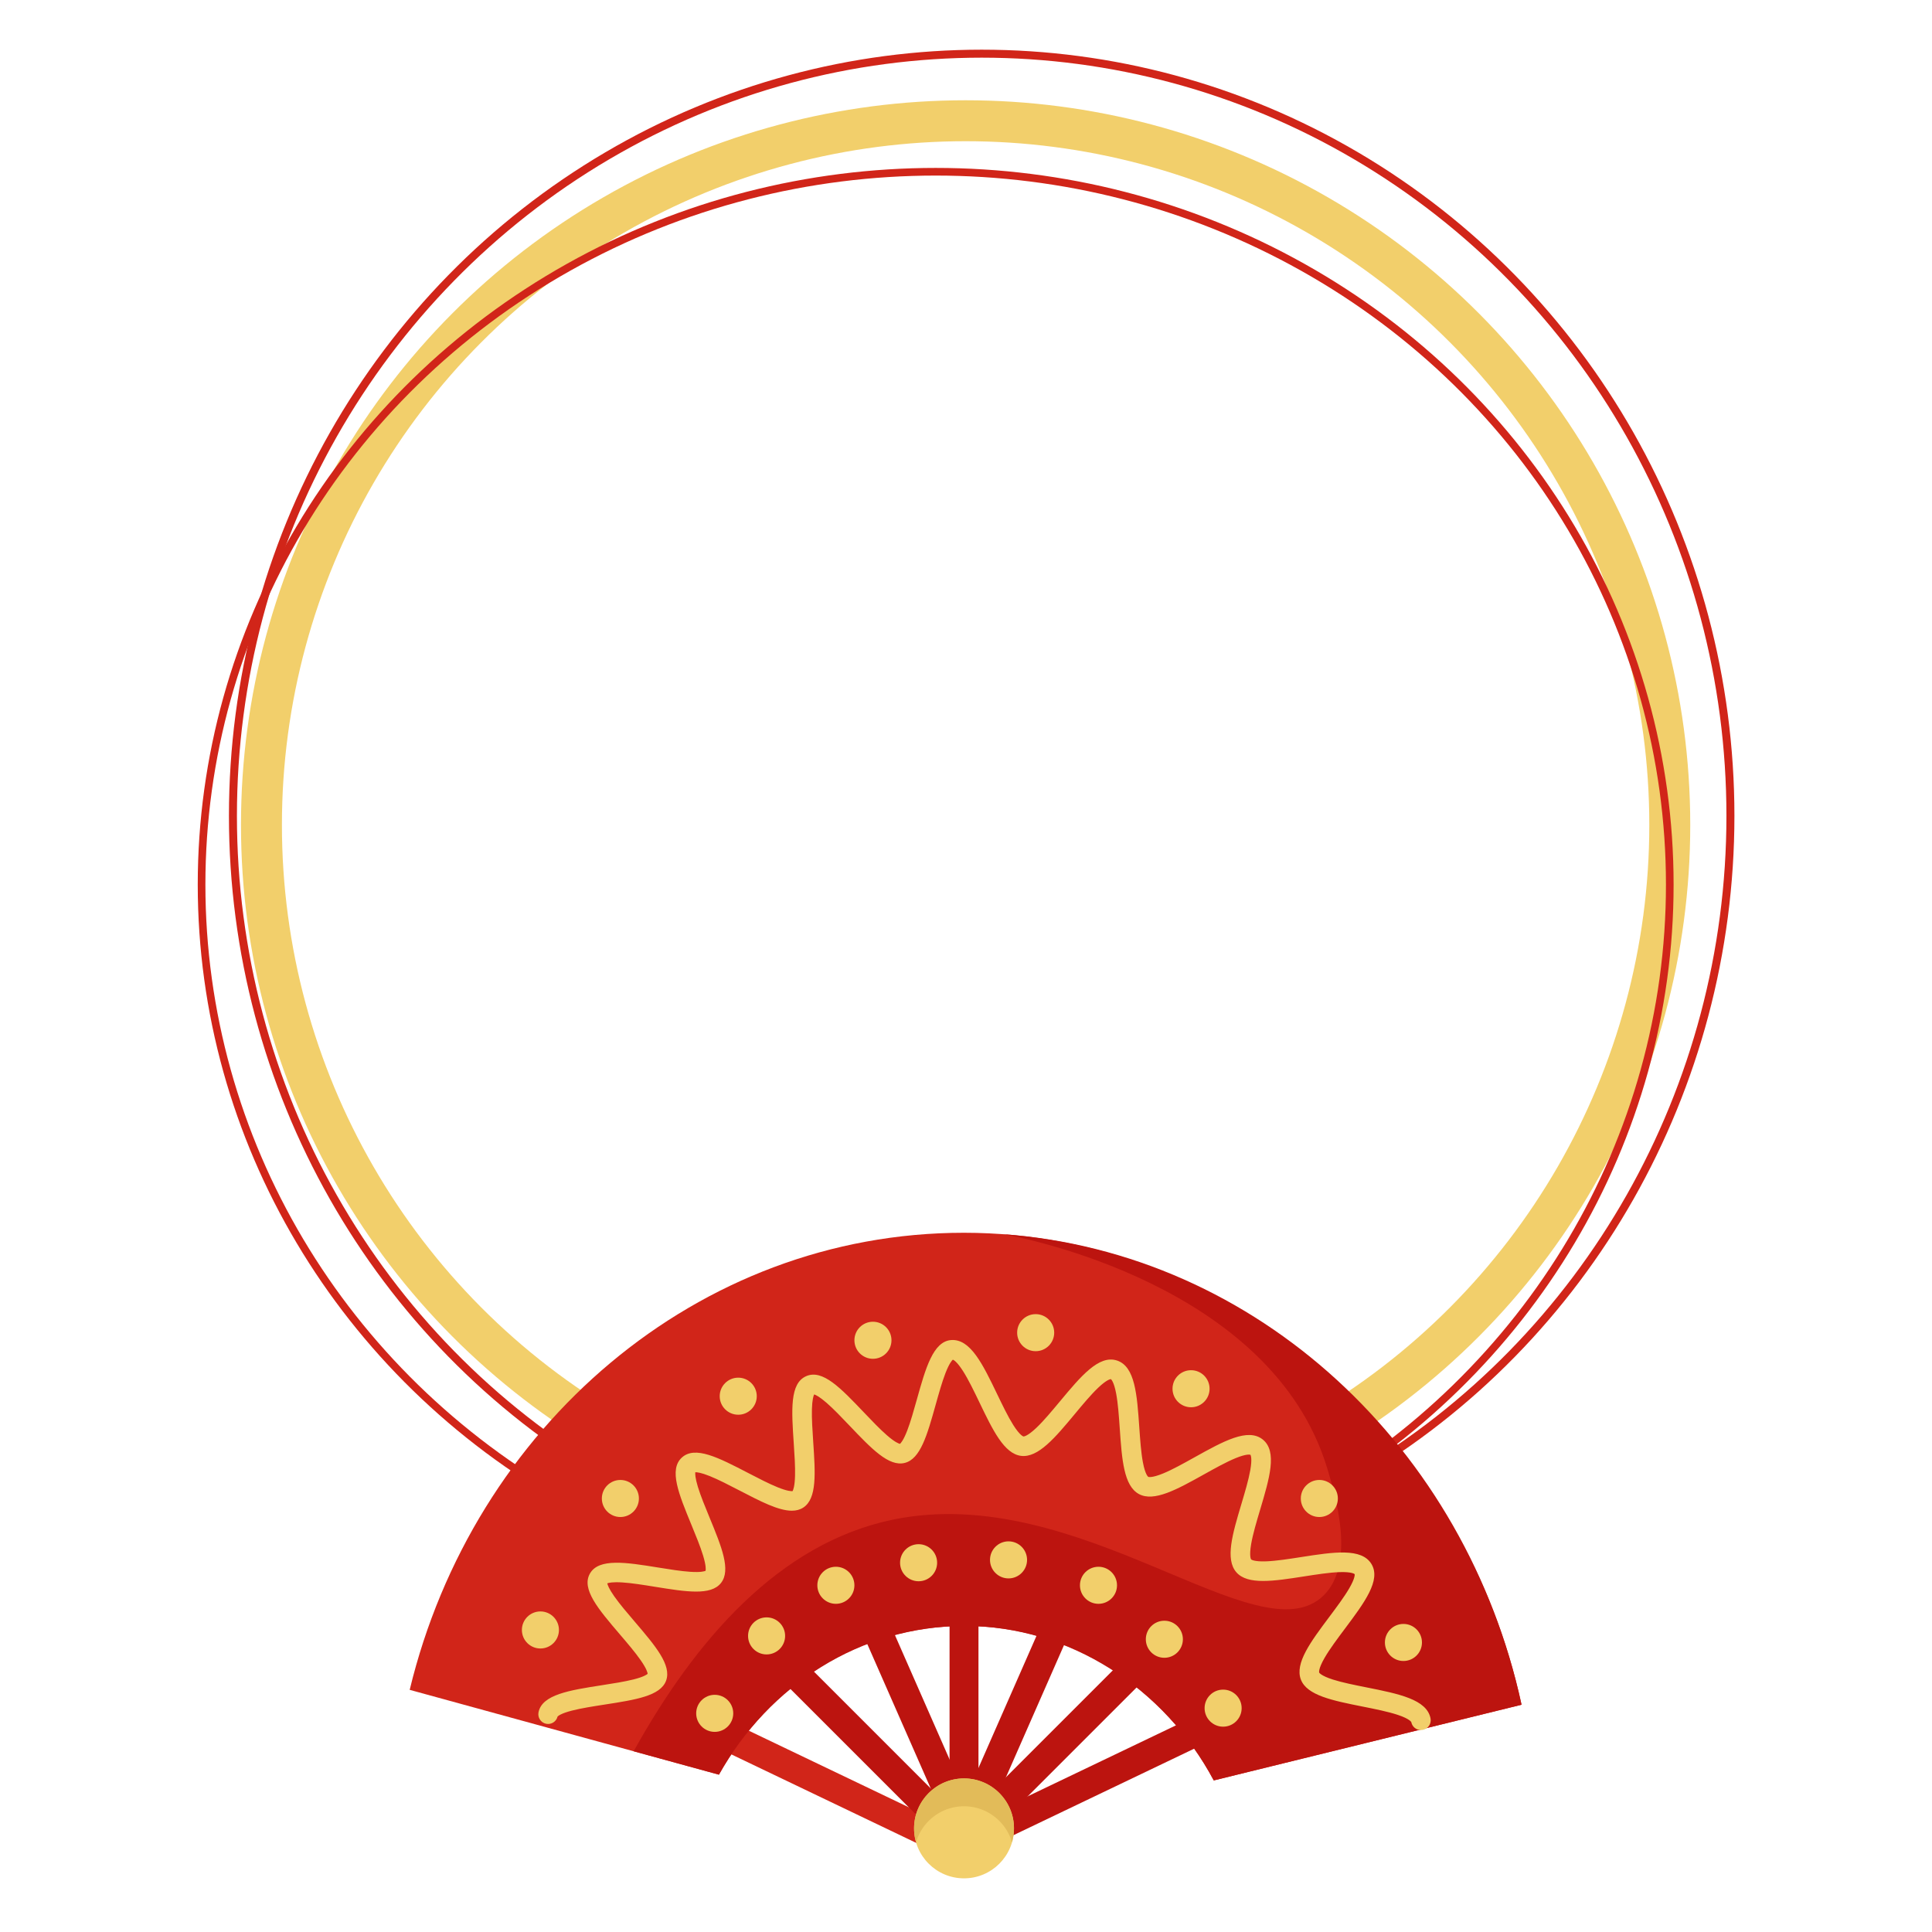 <svg xmlns="http://www.w3.org/2000/svg" viewBox="0 0 2000 2000" width="300" height="300" fill="none"><defs><style>.cls-3cn2{fill:#f2cf6b}.cls-3cn6{fill:#bc140f}.cls-3cn7{fill:#d12519}</style></defs><ellipse cx="1016.23" cy="844.61" rx="775.1" ry="789.05" style="stroke:#d12519;stroke-width:8.27px;fill:none;stroke-miterlimit:10"/><circle cx="999.6" cy="853.94" r="728.95" style="fill:none;stroke-miterlimit:10;stroke:#f2cf6b;stroke-width:42.38px"/><ellipse cx="968.61" cy="915.73" rx="759.94" ry="737.94" style="stroke-width:7.92px;stroke:#d12519;fill:none;stroke-miterlimit:10"/><path d="m1575.1 1764.73-318.62 78.36c-50.9-95.49-147.26-159.91-257.76-159.91s-202.82 61.75-254.5 153.95l-320.11-87.81c65.68-272.09 297.64-473.17 573.72-473.17s516.76 208.7 577.27 488.57Z" class="cls-3cn7"/><path d="m746.094 1810.88 12.923-26.996 256.434 122.753-12.923 26.996z" class="cls-3cn7"/><path d="M982.98 1645.3h29.93v284.3h-29.93z" class="cls-3cn6"/><path d="m802.223 1732.404 21.164-21.163 201.03 201.03-21.163 21.164z" class="cls-3cn6"/><path d="m885.827 1674.64 27.401-12.04 114.365 260.283-27.402 12.04z" class="cls-3cn6"/><path d="m1002.1 1922.288-12.923-26.996 256.434-122.753 12.922 26.997z" class="cls-3cn6"/><path d="m1001.384 1922.072-21.164-21.164 201.03-201.03 21.164 21.163z" class="cls-3cn6"/><path d="m1004.534 1923.607-27.401-12.04 114.364-260.283 27.402 12.04z" class="cls-3cn6"/><circle cx="997.95" cy="1892.74" r="51.71" class="cls-3cn2"/><path d="M1049.65 1892.74c0 5.01-.71 9.84-2.04 14.42-6.23-21.55-26.1-37.3-49.66-37.3s-43.43 15.75-49.66 37.3a51.6 51.6 0 0 1-2.04-14.42c0-28.56 23.15-51.71 51.71-51.71s51.71 23.15 51.71 51.71Z" style="fill:#e2bb59"/><path d="M1038.57 1277.63c18.22 3.18 278.01 52.17 335.41 242.46 8.39 27.83 29.77 98.68-3.84 131.57-67.09 65.68-252.3-118.9-446.22-78.45-117.85 24.58-204.35 125.05-267.97 239.7l88.28 24.22c51.68-92.2 146.32-153.95 254.5-153.95s206.87 64.42 257.76 159.91l318.62-78.36c-57.57-266.25-273.47-468.08-536.53-487.1Z" class="cls-3cn6"/><path d="M1470.89 1790.95c-4.75 0-8.99-3.36-9.92-8.2 0-.01-1.42-3.34-14.01-7.52-10.06-3.34-23.46-6.02-36.43-8.61-30.9-6.17-57.59-11.5-63.87-27.94-6.47-16.92 10.15-39.12 29.38-64.83 7.59-10.14 15.44-20.63 20.59-29.46 6.17-10.57 5.82-14.3 5.71-14.85-.34-.29-3.26-2.52-15.8-2.08-10.46.36-23.77 2.44-36.63 4.44-31.32 4.88-58.36 9.09-70.03-4.28-11.83-13.55-3.94-40.01 5.2-70.65 3.65-12.24 7.42-24.9 9.21-35.04 2.12-12.05.49-15.43.19-15.94-.54-.2-4.15-1.13-15.54 3.56-9.62 3.96-21.29 10.46-32.58 16.75-27.75 15.47-51.72 28.82-67.38 20.32-15.7-8.53-17.6-35.95-19.8-67.71-.89-12.83-1.81-26.09-3.73-36.27-2.27-12.04-4.99-14.61-5.47-14.98-.6.02-4.32.55-13.16 8.95-7.47 7.1-15.94 17.27-24.12 27.11-20.37 24.47-37.97 45.6-55.72 43.39-17.49-2.18-29.3-26.71-42.97-55.12-5.66-11.77-11.52-23.94-17.18-32.78-5.97-9.33-9.39-11.3-10.43-11.7-.95.8-3.74 3.83-7.67 13.98-3.55 9.18-6.89 21.1-10.12 32.63-8.79 31.41-15.74 56.22-32.03 60.29-16.48 4.12-34.39-14.68-57.06-38.48-8.17-8.58-16.62-17.45-23.97-23.83-7.33-6.36-11.17-8.12-12.75-8.6-.71 1.49-2.03 5.51-2.3 15.26-.28 9.76.55 22.02 1.34 33.87 2.2 32.78 3.93 58.68-10.25 67.98-3.46 2.27-7.44 3.27-11.91 3.27-13.84 0-32.35-9.6-54.35-21.02-10.58-5.49-21.52-11.16-30.6-14.82-9.11-3.67-13.34-4.05-14.97-3.98-.2 1.62-.16 5.84 2.68 15.15 2.83 9.29 7.49 20.61 12 31.55 12.56 30.5 22.48 54.6 11.89 67.98-10.48 13.23-36.01 9.11-68.32 3.89-11.81-1.91-24.03-3.88-33.85-4.5-9.86-.63-14 .35-15.52.93.32 1.6 1.68 5.59 7.24 13.5s13.47 17.18 21.12 26.13c21.49 25.18 38.47 45.07 32.51 61.16-5.83 15.74-31.28 19.7-63.5 24.7-11.9 1.85-24.2 3.76-33.79 6.22-11.52 2.96-14.46 5.57-15.03 6.2-1.29 5.22-6.48 8.55-11.81 7.48-5.48-1.1-9.02-6.43-7.92-11.91 3.7-18.39 32.31-22.83 65.44-27.98 11.59-1.8 23.58-3.66 32.92-6.02 10.5-2.65 13.77-5.01 14.63-5.8-.1-1.16-.97-5.14-7.34-14.26-5.65-8.09-13.71-17.53-21.5-26.65-22.33-26.15-39.96-46.81-30.97-62.82 9.14-16.26 37.61-11.66 70.58-6.34 11.65 1.88 23.71 3.83 33.38 4.46 10.9.72 14.75-.54 15.8-1.03.25-1.13.65-5.18-2.57-15.78-2.85-9.39-7.55-20.81-12.1-31.85-13.14-31.91-23.52-57.12-9.92-69.59 13.71-12.57 38.03.05 68.83 16.03 10.52 5.46 21.4 11.1 30.42 14.74 10.2 4.11 14.24 4.1 15.39 3.96.59-.99 2.24-4.69 2.55-15.73.28-9.76-.54-22.03-1.34-33.9-2.32-34.57-4.15-61.88 12.84-69.36 16.97-7.48 35.81 12.31 59.67 37.36 8.22 8.63 16.72 17.55 24.11 23.96 8.38 7.26 12.23 8.53 13.35 8.75.88-.74 3.63-3.68 7.56-13.9 3.47-9.03 6.76-20.77 9.94-32.12 9.03-32.26 16.83-60.12 35.54-61.45 19.94-1.42 32.74 25.19 47.57 55.99 5.5 11.42 11.18 23.23 16.63 31.87 7.09 11.25 10.58 11.94 10.61 11.95.03 0 3.55.32 13.3-8.9 7.56-7.15 16.11-17.43 24.38-27.36 21.65-26 40.35-48.46 59.08-42.38 18.76 6.09 20.79 35.3 23.13 69.11.89 12.84 1.81 26.12 3.74 36.3 2.49 13.17 5.52 15.01 5.55 15.03.03.01 3.24 1.51 15.6-3.6 9.53-3.94 21.09-10.39 32.28-16.62 29.65-16.52 55.26-30.79 70.66-18.42 15.27 12.27 6.94 40.2-2.7 72.54-3.71 12.43-7.54 25.28-9.31 35.56-2.28 13.24-.06 15.99-.03 16.01.02.02 2.55 2.51 15.87 1.98 10.25-.41 23.24-2.43 35.81-4.39 33.64-5.24 62.69-9.77 72.92 7.24 10.03 16.69-7.35 39.92-27.48 66.82-7.8 10.43-15.87 21.21-21.11 30.3-6.76 11.74-5.59 15.16-5.58 15.19 0 .02 1.6 3.2 14.21 7.23 9.66 3.09 22.4 5.63 34.73 8.09 33.57 6.7 62.56 12.49 66.35 32.14 1.06 5.49-2.53 10.79-8.02 11.84q-.975.18-1.92.18ZM931.31 1494.9" class="cls-3cn2"/><circle cx="559.44" cy="1687.33" r="19.18" class="cls-3cn2"/><circle cx="642.21" cy="1551.23" r="19.18" class="cls-3cn2"/><circle cx="764.22" cy="1445.34" r="19.18" class="cls-3cn2"/><circle cx="793.57" cy="1693.48" r="19.18" class="cls-3cn2"/><circle cx="739.87" cy="1773.65" r="19.18" class="cls-3cn2"/><circle cx="865.3" cy="1641.09" r="19.18" class="cls-3cn2"/><circle cx="950.93" cy="1617.73" r="19.18" class="cls-3cn2"/><circle cx="1044.03" cy="1614.78" r="19.18" class="cls-3cn2"/><circle cx="1137.14" cy="1641.09" r="19.18" class="cls-3cn2"/><circle cx="1205.34" cy="1696.95" r="19.18" class="cls-3cn2"/><circle cx="1266.17" cy="1768.27" r="19.18" class="cls-3cn2"/><circle cx="903.67" cy="1387.44" r="19.18" class="cls-3cn2"/><circle cx="1072.13" cy="1379.57" r="19.18" class="cls-3cn2"/><circle cx="1232.97" cy="1437.61" r="19.18" class="cls-3cn2"/><circle cx="1365.77" cy="1551.23" r="19.18" class="cls-3cn2"/><circle cx="1452.83" cy="1700.27" r="19.18" class="cls-3cn2"/></svg>